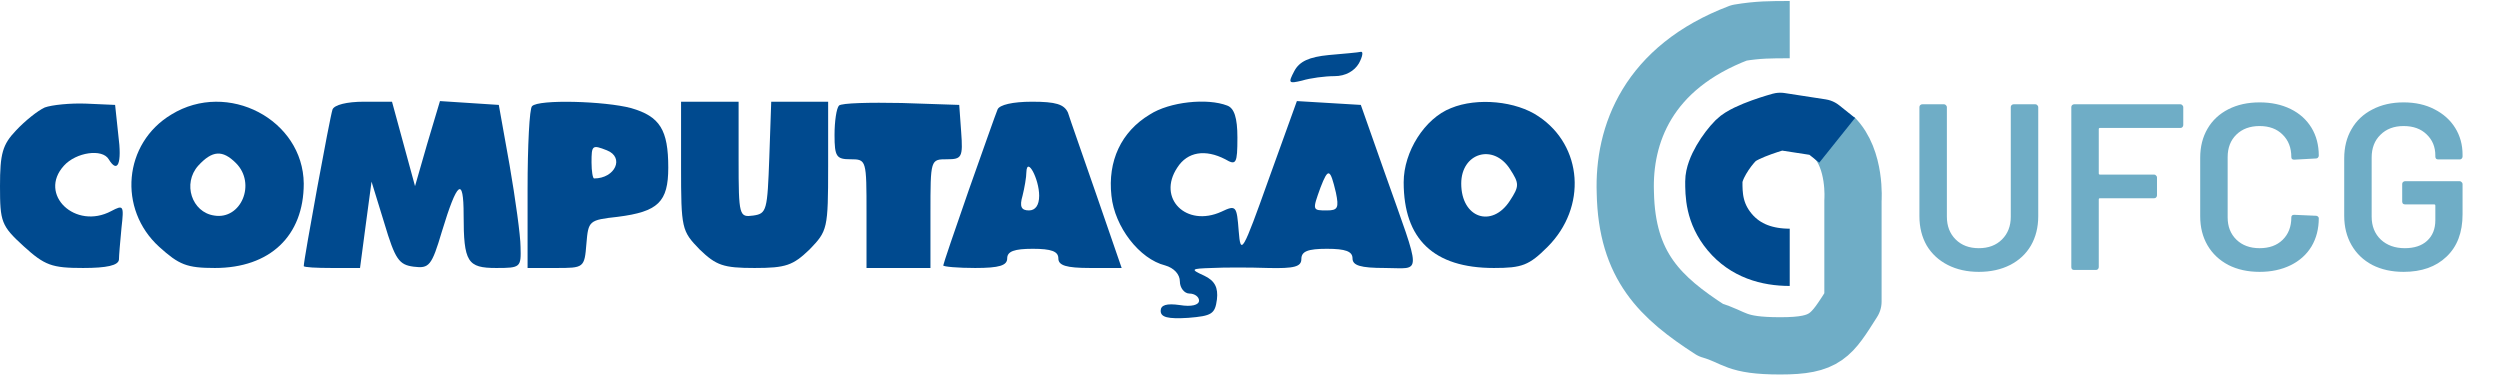<svg width="253" height="38" viewBox="0 0 253 38" fill="none" xmlns="http://www.w3.org/2000/svg">
<path d="M181.12 3C179.2 3 177.92 3 176 3.32C166.72 6.84 164.28 13.652 164.483 19.479C164.626 26.948 168.046 30.121 173.12 33.4C175.664 34.139 175.52 35 180.16 35C184.8 35 185.314 33.993 187.52 30.52V20.28C187.52 20.28 187.84 16.12 185.6 13.88" stroke="#6FADC6" stroke-width="5.795" stroke-linejoin="round"/>
<path d="M134.48 5.569C132.474 5.763 131.504 6.216 130.986 7.187C130.339 8.417 130.403 8.481 131.762 8.158C132.604 7.899 134.092 7.705 135.063 7.705C136.163 7.705 137.069 7.187 137.522 6.41C137.91 5.698 137.975 5.181 137.716 5.245C137.457 5.31 135.969 5.44 134.48 5.569Z" fill="#004A8F"/>
<path d="M4.53 10.876C3.818 11.199 2.524 12.235 1.618 13.206C0.259 14.629 0 15.535 0 18.836C0 22.46 0.129 22.848 2.394 24.919C4.53 26.861 5.242 27.12 8.413 27.12C10.808 27.12 11.973 26.861 12.037 26.278C12.037 25.89 12.167 24.401 12.296 23.042C12.555 20.777 12.49 20.713 11.261 21.36C7.637 23.301 3.818 19.677 6.472 16.765C7.701 15.406 10.355 15.018 11.002 16.118C11.908 17.606 12.361 16.571 11.973 13.659L11.649 10.617L8.737 10.488C7.119 10.423 5.242 10.617 4.53 10.876Z" fill="#004A8F"/>
<path d="M17.344 11.588C12.49 14.5 11.908 21.166 16.114 24.984C18.121 26.796 18.897 27.12 21.745 27.12C27.31 27.12 30.74 23.884 30.74 18.577C30.675 12.105 23.039 8.093 17.344 11.588ZM23.88 16.506C25.951 18.577 24.398 22.266 21.68 21.813C19.415 21.489 18.444 18.577 20.062 16.765C21.486 15.212 22.521 15.147 23.88 16.506Z" fill="#004A8F"/>
<path d="M33.653 11.07C33.394 11.782 30.74 26.278 30.74 26.925C30.74 27.055 32.035 27.12 33.588 27.12H36.435L37.018 22.719L37.6 18.383L38.895 22.589C39.995 26.278 40.383 26.796 41.871 26.99C43.425 27.184 43.684 26.925 44.719 23.431C46.272 18.318 46.919 17.8 46.919 21.748C46.919 26.537 47.308 27.12 50.22 27.12C52.679 27.12 52.744 27.055 52.679 24.984C52.679 23.884 52.161 20.13 51.579 16.765L50.479 10.617L47.502 10.423L44.525 10.229L43.23 14.565L42.001 18.836L40.836 14.565L39.671 10.293H36.824C35.076 10.293 33.847 10.617 33.653 11.07Z" fill="#004A8F"/>
<path d="M53.844 10.746C53.585 10.941 53.391 14.759 53.391 19.16V27.12H56.239C59.086 27.12 59.151 27.12 59.345 24.66C59.539 22.331 59.604 22.266 62.516 21.942C66.593 21.424 67.629 20.454 67.629 16.959C67.629 13.141 66.787 11.782 63.875 10.941C61.222 10.229 54.491 10.034 53.844 10.746ZM61.416 15.212C63.228 15.924 62.257 18.059 60.121 18.059C59.992 18.059 59.863 17.347 59.863 16.441C59.863 14.694 59.927 14.629 61.416 15.212Z" fill="#004A8F"/>
<path d="M68.923 16.83C68.923 23.172 68.988 23.366 70.8 25.243C72.482 26.861 73.194 27.12 76.365 27.12C79.536 27.12 80.248 26.861 81.931 25.243C83.743 23.366 83.808 23.172 83.808 16.83V10.293H80.895H78.048L77.854 15.924C77.66 21.295 77.595 21.619 76.236 21.813C74.812 22.007 74.747 21.878 74.747 16.183V10.293H71.835H68.923V16.83Z" fill="#004A8F"/>
<path d="M84.908 10.682C84.649 10.941 84.455 12.3 84.455 13.659C84.455 15.859 84.649 16.118 86.073 16.118C87.691 16.118 87.691 16.183 87.691 21.619V27.12H90.926H94.162V21.619C94.162 16.118 94.162 16.118 95.845 16.118C97.333 16.118 97.463 15.924 97.269 13.335L97.074 10.617L91.25 10.423C88.014 10.358 85.167 10.423 84.908 10.682Z" fill="#004A8F"/>
<path d="M100.957 11.07C100.763 11.523 99.469 15.212 98.045 19.224C96.621 23.301 95.457 26.731 95.457 26.861C95.457 26.99 96.945 27.12 98.692 27.12C101.152 27.12 101.928 26.861 101.928 26.149C101.928 25.437 102.64 25.178 104.517 25.178C106.394 25.178 107.105 25.437 107.105 26.149C107.105 26.861 107.882 27.12 110.341 27.12H113.512L110.988 19.807C109.629 15.859 108.27 12.041 108.076 11.393C107.688 10.552 106.847 10.293 104.452 10.293C102.446 10.293 101.152 10.617 100.957 11.07ZM105.164 19.807C105.164 20.777 104.776 21.295 104.129 21.295C103.352 21.295 103.158 20.907 103.481 19.807C103.676 19.03 103.87 17.93 103.87 17.412C103.934 15.794 105.164 18.124 105.164 19.807Z" fill="#004A8F"/>
<path d="M116.36 11.588C113.448 13.335 112.089 16.312 112.477 19.807C112.801 22.978 115.324 26.213 117.913 26.861C118.819 27.12 119.402 27.767 119.402 28.479C119.402 29.126 119.855 29.708 120.372 29.708C120.89 29.708 121.343 30.032 121.343 30.42C121.343 30.873 120.566 31.067 119.402 30.873C118.043 30.679 117.46 30.873 117.46 31.456C117.46 32.103 118.172 32.297 120.243 32.167C122.637 31.973 122.961 31.779 123.155 30.291C123.285 29.126 122.961 28.414 121.861 27.896C120.437 27.249 120.502 27.184 122.637 27.12C123.867 27.055 126.456 27.055 128.332 27.12C130.986 27.184 131.698 26.99 131.698 26.213C131.698 25.437 132.345 25.178 134.286 25.178C136.163 25.178 136.875 25.437 136.875 26.149C136.875 26.861 137.652 27.12 140.175 27.12C143.929 27.12 143.929 28.22 140.111 17.412L137.716 10.617L134.48 10.423L131.245 10.229L128.397 18.124C125.744 25.566 125.55 25.89 125.355 23.366C125.161 20.842 125.097 20.713 123.608 21.424C120.049 23.042 117.072 20.066 119.143 16.959C120.178 15.341 121.99 15.082 123.996 16.118C125.097 16.765 125.226 16.571 125.226 13.917C125.226 11.911 124.902 10.941 124.191 10.682C122.184 9.905 118.366 10.293 116.36 11.588ZM135.192 19.483C135.516 21.036 135.386 21.295 134.286 21.295C132.798 21.295 132.798 21.295 133.639 18.965C134.416 16.959 134.61 17.024 135.192 19.483Z" fill="#004A8F"/>
<path d="M146.841 10.941C144.188 11.976 142.052 15.341 142.052 18.448C142.052 24.207 145.094 27.12 151.177 27.12C154.025 27.12 154.737 26.861 156.613 24.984C160.626 20.971 160.173 14.759 155.707 11.782C153.442 10.229 149.495 9.84 146.841 10.941ZM152.795 17.088C153.766 18.577 153.766 18.836 152.795 20.324C150.983 23.107 147.877 22.072 147.877 18.577C147.877 15.471 151.113 14.5 152.795 17.088Z" fill="#004A8F"/>
<path d="M181.12 26.04C178.88 26.04 176.64 25.4 175.04 23.48C173.44 21.56 173.44 19.64 173.44 18.36C173.44 17.08 174.72 15.16 175.68 14.2C176.64 13.24 180.16 12.28 180.16 12.28L184.32 12.92L185.92 14.2" stroke="#004A8F" stroke-width="5.795" stroke-linejoin="round"/>
<path d="M200.257 27.512C199.076 27.512 198.03 27.28 197.119 26.817C196.209 26.354 195.498 25.699 194.987 24.853C194.492 23.99 194.245 23 194.245 21.883V10.84C194.245 10.76 194.269 10.696 194.317 10.648C194.381 10.584 194.452 10.552 194.532 10.552H196.736C196.816 10.552 196.88 10.584 196.928 10.648C196.992 10.696 197.024 10.76 197.024 10.84V21.93C197.024 22.873 197.319 23.639 197.91 24.23C198.501 24.821 199.283 25.116 200.257 25.116C201.231 25.116 202.014 24.821 202.605 24.23C203.196 23.639 203.491 22.873 203.491 21.93V10.84C203.491 10.76 203.515 10.696 203.563 10.648C203.627 10.584 203.699 10.552 203.778 10.552H205.982C206.062 10.552 206.126 10.584 206.174 10.648C206.238 10.696 206.27 10.76 206.27 10.84V21.883C206.27 23 206.022 23.99 205.527 24.853C205.032 25.699 204.329 26.354 203.419 26.817C202.509 27.28 201.455 27.512 200.257 27.512ZM220.947 12.66C220.947 12.74 220.915 12.812 220.851 12.876C220.803 12.924 220.739 12.948 220.66 12.948H212.515C212.436 12.948 212.396 12.988 212.396 13.068V17.547C212.396 17.627 212.436 17.667 212.515 17.667H218.001C218.081 17.667 218.144 17.699 218.192 17.762C218.256 17.81 218.288 17.874 218.288 17.954V19.775C218.288 19.854 218.256 19.926 218.192 19.99C218.144 20.038 218.081 20.062 218.001 20.062H212.515C212.436 20.062 212.396 20.102 212.396 20.182V27.033C212.396 27.112 212.364 27.184 212.3 27.248C212.252 27.296 212.188 27.32 212.108 27.32H209.904C209.825 27.32 209.753 27.296 209.689 27.248C209.641 27.184 209.617 27.112 209.617 27.033V10.84C209.617 10.76 209.641 10.696 209.689 10.648C209.753 10.584 209.825 10.552 209.904 10.552H220.66C220.739 10.552 220.803 10.584 220.851 10.648C220.915 10.696 220.947 10.76 220.947 10.84V12.66ZM228.673 27.512C227.475 27.512 226.421 27.28 225.511 26.817C224.601 26.338 223.898 25.675 223.403 24.829C222.908 23.983 222.66 23 222.66 21.883V15.966C222.66 14.848 222.908 13.866 223.403 13.02C223.898 12.173 224.601 11.519 225.511 11.056C226.421 10.592 227.475 10.361 228.673 10.361C229.854 10.361 230.9 10.584 231.811 11.031C232.721 11.479 233.423 12.109 233.919 12.924C234.414 13.738 234.661 14.68 234.661 15.75C234.661 15.83 234.629 15.902 234.565 15.966C234.517 16.014 234.453 16.038 234.374 16.038L232.17 16.158C231.978 16.158 231.882 16.07 231.882 15.894C231.882 14.952 231.587 14.193 230.996 13.618C230.421 13.044 229.647 12.756 228.673 12.756C227.699 12.756 226.916 13.044 226.325 13.618C225.734 14.193 225.439 14.952 225.439 15.894V22.002C225.439 22.928 225.734 23.679 226.325 24.254C226.916 24.829 227.699 25.116 228.673 25.116C229.647 25.116 230.421 24.837 230.996 24.278C231.587 23.703 231.882 22.945 231.882 22.002C231.882 21.827 231.978 21.739 232.17 21.739L234.374 21.835C234.453 21.835 234.517 21.859 234.565 21.907C234.629 21.954 234.661 22.01 234.661 22.074C234.661 23.16 234.414 24.118 233.919 24.949C233.423 25.763 232.721 26.394 231.811 26.841C230.9 27.288 229.854 27.512 228.673 27.512ZM243.246 27.512C242.048 27.512 240.994 27.28 240.084 26.817C239.174 26.338 238.471 25.667 237.976 24.805C237.481 23.942 237.234 22.952 237.234 21.835V16.038C237.234 14.904 237.481 13.914 237.976 13.068C238.471 12.205 239.174 11.543 240.084 11.079C240.994 10.6 242.048 10.361 243.246 10.361C244.428 10.361 245.466 10.592 246.36 11.056C247.27 11.519 247.973 12.149 248.468 12.948C248.963 13.746 249.211 14.649 249.211 15.655V15.846C249.211 15.926 249.179 15.998 249.115 16.062C249.067 16.11 249.003 16.134 248.923 16.134H246.743C246.663 16.134 246.592 16.11 246.528 16.062C246.48 15.998 246.456 15.926 246.456 15.846V15.726C246.456 14.864 246.16 14.153 245.57 13.595C244.995 13.036 244.22 12.756 243.246 12.756C242.272 12.756 241.489 13.052 240.899 13.643C240.308 14.217 240.012 14.984 240.012 15.942V21.93C240.012 22.889 240.324 23.663 240.946 24.254C241.569 24.829 242.376 25.116 243.366 25.116C244.324 25.116 245.075 24.869 245.617 24.374C246.176 23.863 246.456 23.168 246.456 22.29V20.805C246.456 20.725 246.416 20.685 246.336 20.685H243.39C243.31 20.685 243.238 20.661 243.174 20.613C243.126 20.549 243.102 20.477 243.102 20.397V18.625C243.102 18.545 243.126 18.481 243.174 18.433C243.238 18.369 243.31 18.337 243.39 18.337H248.923C249.003 18.337 249.067 18.369 249.115 18.433C249.179 18.481 249.211 18.545 249.211 18.625V21.691C249.211 23.527 248.668 24.957 247.582 25.979C246.512 27.001 245.067 27.512 243.246 27.512Z" fill="#6FADC6"/>
</svg>
